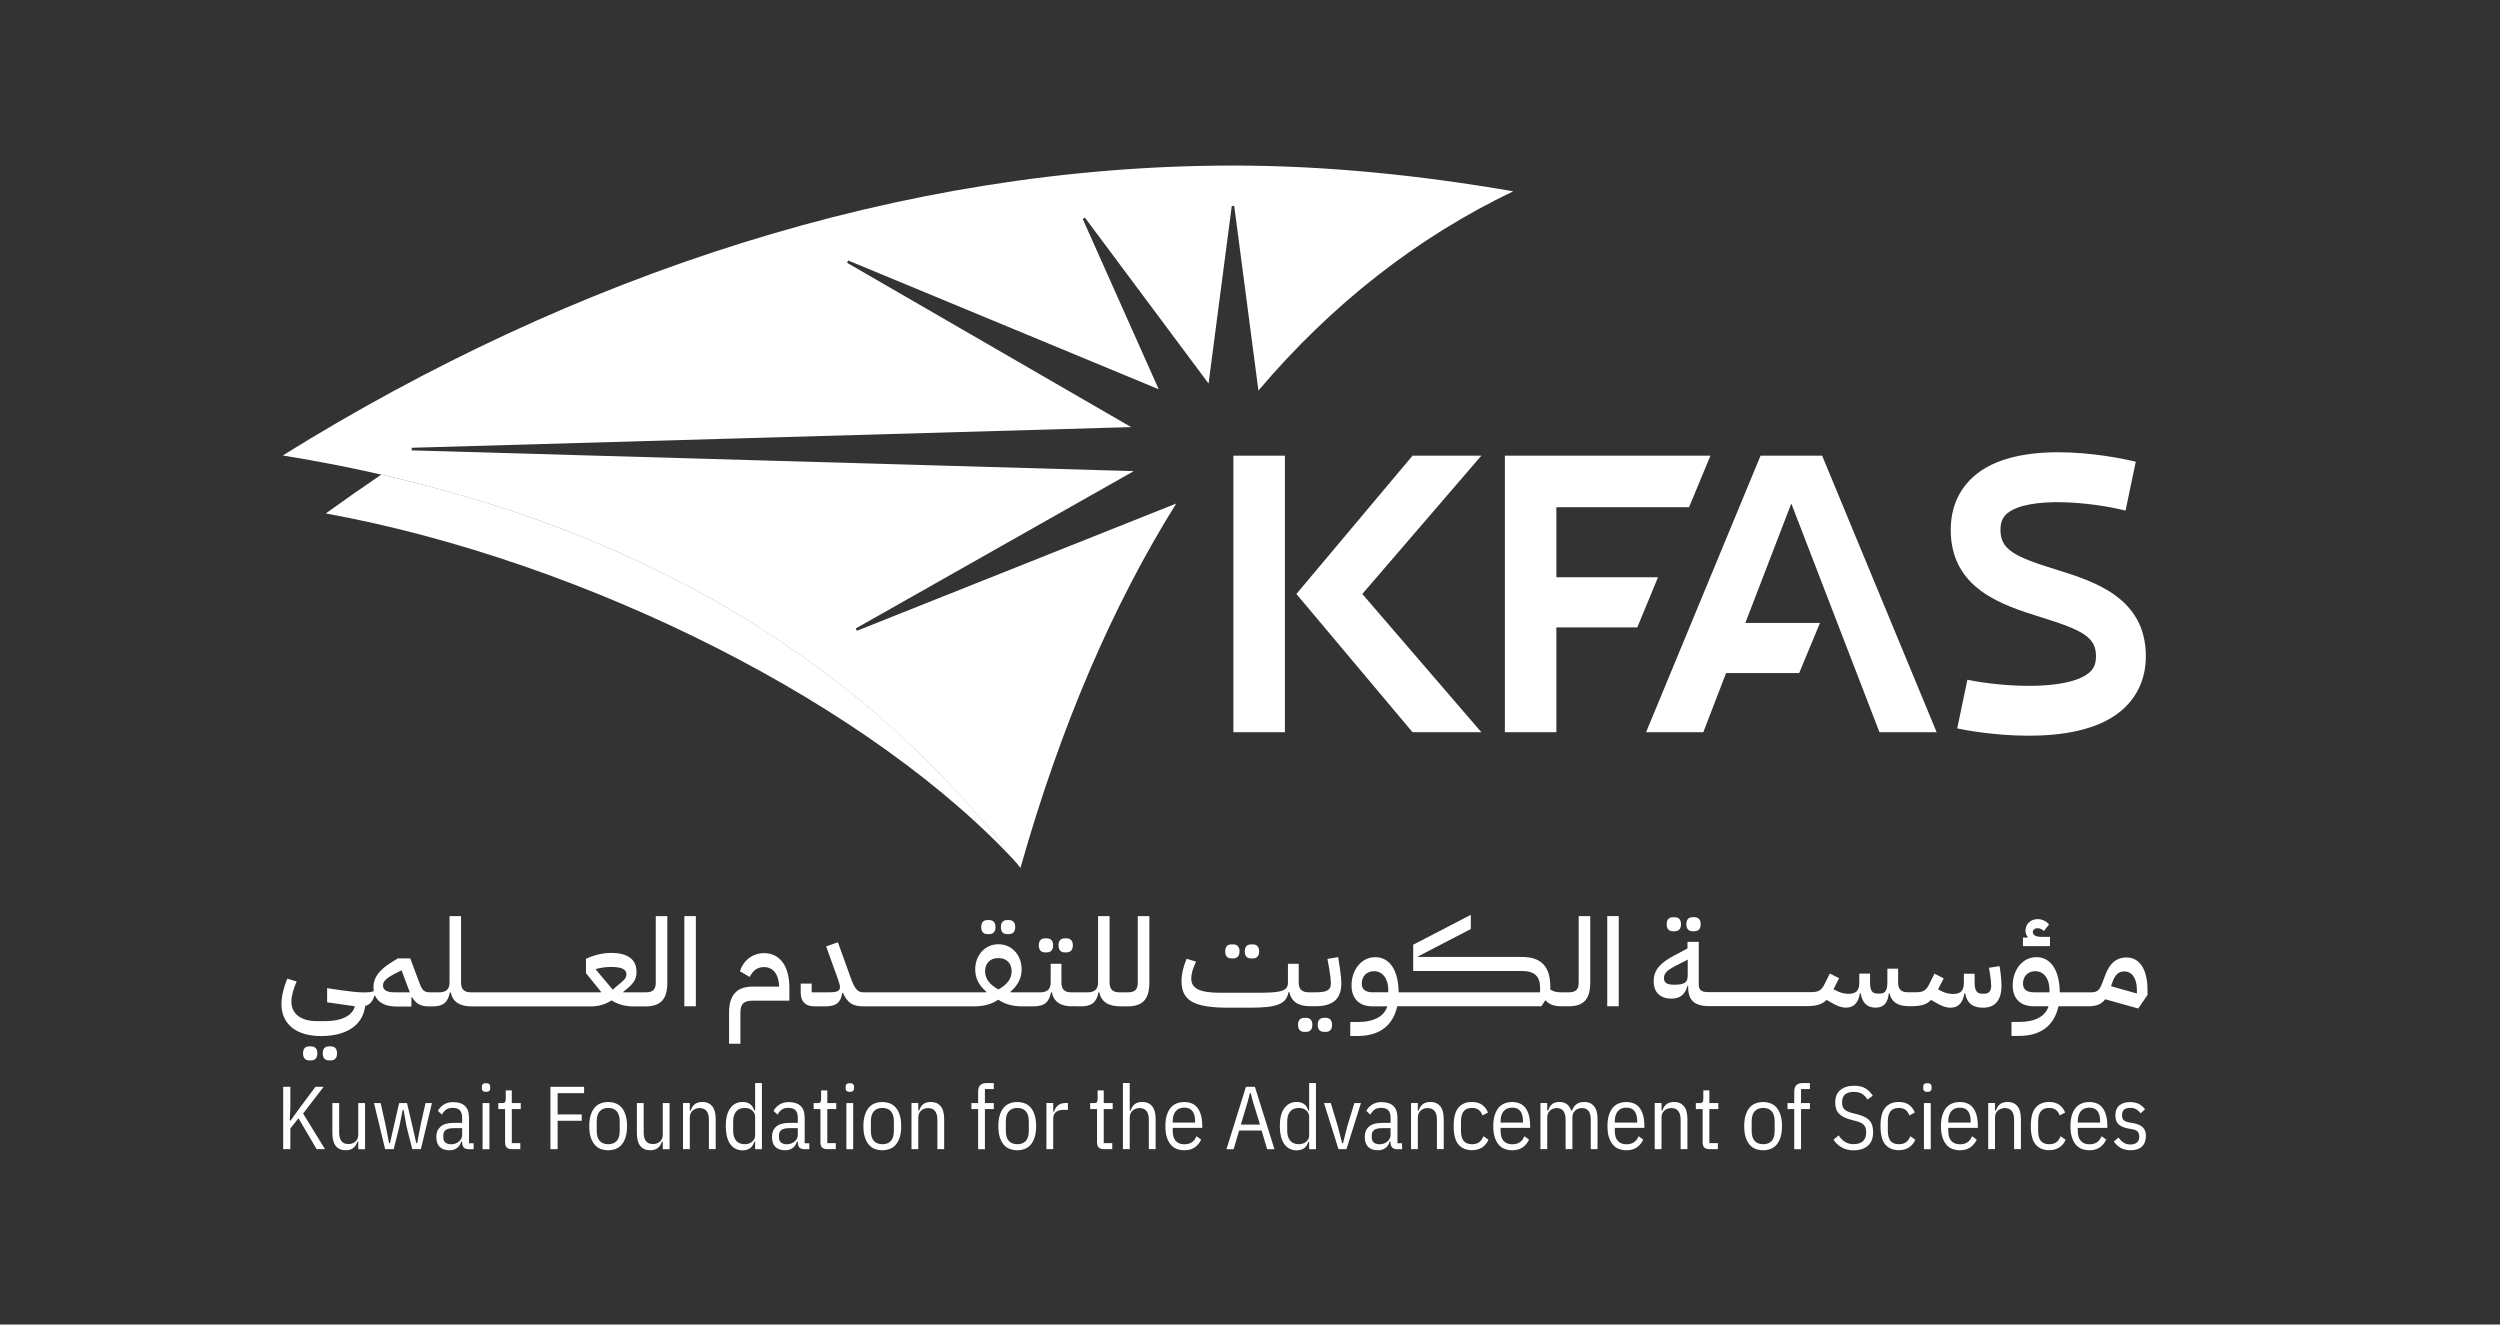<svg width="151" height="80" viewBox="0 0 151 80" fill="none" xmlns="http://www.w3.org/2000/svg">
<rect x="0" y="0" width="151" height="80" fill="#333333" stroke="none"/>
<path d="M60.706 51.199C60.657 51.136 60.602 51.073 60.553 51.01L60.548 51.005C60.26 50.645 59.967 50.288 59.674 49.937C59.669 49.928 59.66 49.923 59.656 49.914C59.642 49.896 59.629 49.883 59.611 49.865C59.318 49.513 59.016 49.17 58.714 48.828C58.596 48.693 58.474 48.562 58.357 48.431C58.15 48.201 57.943 47.971 57.735 47.746C57.6 47.597 57.46 47.453 57.32 47.309C57.122 47.101 56.924 46.894 56.721 46.686C56.577 46.538 56.437 46.393 56.292 46.249C56.085 46.042 55.878 45.839 55.67 45.631C55.531 45.496 55.395 45.361 55.256 45.226C54.994 44.978 54.733 44.73 54.467 44.486C54.309 44.337 54.147 44.193 53.989 44.049C53.718 43.806 53.448 43.562 53.173 43.323C53.01 43.183 52.848 43.044 52.681 42.904C52.478 42.733 52.28 42.561 52.077 42.394C51.897 42.246 51.717 42.097 51.536 41.953C51.347 41.799 51.153 41.646 50.964 41.497C50.774 41.349 50.585 41.2 50.391 41.051C50.206 40.907 50.017 40.767 49.828 40.627C49.629 40.478 49.431 40.33 49.232 40.181C49.052 40.05 48.872 39.919 48.687 39.793C48.272 39.5 47.857 39.207 47.438 38.923C47.285 38.819 47.136 38.716 46.983 38.616C46.744 38.459 46.5 38.301 46.257 38.143C46.099 38.044 45.941 37.94 45.783 37.841C45.536 37.683 45.283 37.53 45.035 37.377C44.882 37.282 44.733 37.192 44.58 37.102C44.318 36.944 44.057 36.786 43.791 36.633C43.66 36.556 43.525 36.48 43.394 36.403C43.106 36.236 42.817 36.074 42.524 35.911C42.506 35.902 42.488 35.893 42.47 35.884C41.379 35.285 40.265 34.717 39.13 34.176C39.039 34.131 38.949 34.09 38.859 34.045C38.525 33.887 38.192 33.734 37.858 33.581C37.764 33.535 37.664 33.495 37.57 33.45C37.222 33.297 36.875 33.143 36.524 32.99C36.465 32.963 36.407 32.94 36.348 32.913C34.729 32.228 33.066 31.592 31.362 31.011C31.335 31.002 31.312 30.993 31.285 30.984C30.87 30.844 30.456 30.704 30.036 30.573C29.991 30.56 29.951 30.547 29.906 30.533C27.688 29.825 25.393 29.203 23.031 28.666C21.904 29.428 20.786 30.213 19.677 31.011C35.356 33.874 52.812 42.601 61.675 52.42C61.675 52.42 61.675 52.416 61.67 52.416C61.67 52.411 61.666 52.411 61.666 52.407C61.359 52.005 61.053 51.604 60.737 51.212C60.715 51.208 60.711 51.204 60.706 51.199Z" fill="white"/>
<path d="M51.185 15.878C51.194 15.86 51.203 15.838 51.217 15.815C51.212 15.824 51.208 15.838 51.199 15.847C51.194 15.86 51.19 15.869 51.185 15.878Z" fill="white"/>
<path d="M51.753 38.054C51.757 38.067 51.767 38.081 51.776 38.099C51.767 38.085 51.762 38.067 51.753 38.054Z" fill="white"/>
<path d="M51.735 38.013C51.74 38.026 51.749 38.04 51.753 38.053C51.749 38.035 51.74 38.026 51.735 38.013Z" fill="white"/>
<path d="M30.02 30.574C30.439 30.71 30.854 30.845 31.269 30.985C31.296 30.994 31.319 31.003 31.346 31.012C33.054 31.593 34.713 32.229 36.331 32.914C36.39 32.941 36.449 32.964 36.507 32.991C36.859 33.139 37.206 33.293 37.553 33.451C37.648 33.496 37.747 33.536 37.842 33.581C38.18 33.735 38.514 33.888 38.843 34.046C38.933 34.091 39.023 34.131 39.113 34.176C40.249 34.718 41.363 35.285 42.454 35.885C42.472 35.894 42.49 35.903 42.508 35.912C42.801 36.075 43.089 36.237 43.378 36.404C43.508 36.48 43.644 36.557 43.775 36.633C44.041 36.787 44.302 36.945 44.563 37.102C44.717 37.193 44.87 37.287 45.019 37.377C45.271 37.531 45.519 37.684 45.767 37.842C45.925 37.941 46.083 38.045 46.241 38.144C46.484 38.302 46.727 38.455 46.966 38.617C47.12 38.716 47.269 38.825 47.422 38.924C47.841 39.208 48.26 39.501 48.671 39.794C48.851 39.925 49.036 40.051 49.216 40.182C49.419 40.33 49.613 40.479 49.811 40.628C50.001 40.768 50.185 40.912 50.375 41.052C50.569 41.2 50.758 41.349 50.947 41.498C51.141 41.651 51.331 41.8 51.52 41.953C51.7 42.102 51.88 42.246 52.061 42.395C52.264 42.562 52.467 42.733 52.665 42.905C52.827 43.044 52.994 43.18 53.156 43.324C53.431 43.563 53.702 43.806 53.972 44.05C54.135 44.194 54.292 44.338 54.45 44.487C54.716 44.73 54.978 44.978 55.239 45.226C55.379 45.362 55.519 45.497 55.654 45.632C55.861 45.835 56.073 46.042 56.276 46.25C56.42 46.394 56.565 46.543 56.704 46.687C56.903 46.895 57.106 47.102 57.304 47.309C57.444 47.453 57.579 47.602 57.719 47.747C57.926 47.972 58.134 48.202 58.341 48.432C58.458 48.563 58.58 48.698 58.697 48.829C58.999 49.171 59.297 49.514 59.594 49.865C59.617 49.888 59.635 49.915 59.657 49.938C59.955 50.289 60.243 50.645 60.532 51.006C60.586 51.074 60.645 51.141 60.699 51.214C61.014 51.606 61.321 52.007 61.627 52.408C61.632 52.413 61.632 52.417 61.636 52.422C64.053 43.883 67.204 36.553 71.045 30.413L51.755 38.099C51.741 38.072 51.718 38.027 51.687 37.959C51.687 37.959 51.687 37.964 51.691 37.964C51.691 37.964 51.691 37.959 51.687 37.959L68.48 28.456L24.868 27.203V27.045L68.322 25.797L51.164 15.874C51.159 15.883 51.159 15.888 51.155 15.892C51.159 15.888 51.159 15.879 51.164 15.874C51.168 15.865 51.173 15.852 51.177 15.843C51.182 15.829 51.191 15.816 51.2 15.797C51.209 15.779 51.218 15.757 51.231 15.734C51.222 15.748 51.218 15.766 51.209 15.779C51.218 15.761 51.227 15.743 51.231 15.734L69.986 23.511L65.396 13.223C65.405 13.219 65.41 13.214 65.419 13.21C65.45 13.192 65.473 13.178 65.491 13.169C65.504 13.16 65.518 13.156 65.531 13.147L72.997 23.164L74.399 12.439H74.435H74.512H74.548L76.009 23.588C80.458 18.345 85.602 14.332 91.4 11.555C85.755 10.582 80.116 10 74.472 10C54.433 10 34.588 16.618 17.078 27.51C21.577 28.235 25.838 29.245 29.863 30.526C29.934 30.547 29.975 30.561 30.02 30.574ZM65.499 13.182C65.481 13.195 65.459 13.204 65.445 13.213C65.454 13.209 65.472 13.2 65.499 13.182ZM51.272 15.697C51.276 15.693 51.276 15.693 51.272 15.697V15.697ZM51.7 37.941C51.7 37.936 51.695 37.932 51.695 37.932C51.7 37.936 51.7 37.936 51.7 37.941Z" fill="white"/>
<path d="M77.608 27.523H74.497V44.225H77.608V27.523Z" fill="white"/>
<path d="M89.473 44.225L82.283 35.876L89.473 27.523H85.317L78.302 35.876L85.317 44.225H89.473Z" fill="white"/>
<path d="M123.285 37.282C125.814 38.067 126.598 38.491 126.598 39.64C126.598 40.217 126.377 40.47 126.161 40.65C124.862 41.705 121.089 41.52 118.83 41.056L118.217 43.995C118.578 44.077 120.431 44.437 122.536 44.437C124.484 44.437 126.656 44.126 128.058 42.981C129.073 42.16 129.609 41.006 129.609 39.636C129.609 36.088 126.467 35.11 124.177 34.398C121.621 33.613 120.828 33.176 120.828 32.004C120.828 31.409 121.053 31.156 121.265 30.985C122.545 29.979 126.242 30.304 128.383 30.84L129.001 27.887C128.325 27.721 122.306 26.332 119.408 28.613C118.371 29.429 117.825 30.597 117.825 31.999C117.821 35.583 120.976 36.561 123.285 37.282Z" fill="white"/>
<path d="M102.02 30.633L103.309 27.523H90.894V44.225H94.004V37.896H98.891L100.144 34.866H94.004V30.633H102.02Z" fill="white"/>
<path d="M104.255 40.655H108.669L109.927 37.625H105.418L108.195 30.412L113.52 44.225H116.973L110.057 27.523H106.338L99.423 44.225H102.88L104.255 40.655Z" fill="white"/>
<path d="M19.547 65.644H19.051L18.114 66.901L17.555 67.677H17.5L17.537 66.901V65.644H17.104V69.408H17.537V68.159L18.028 67.542L19.123 69.408H19.628L18.308 67.257L19.547 65.644Z" fill="white"/>
<path d="M21.639 68.524C21.639 68.709 21.58 68.849 21.468 68.952C21.35 69.052 21.211 69.101 21.048 69.101C20.859 69.101 20.715 69.043 20.625 68.925C20.534 68.808 20.485 68.637 20.485 68.411V66.626H20.075V68.438C20.075 68.79 20.147 69.052 20.286 69.223C20.431 69.394 20.625 69.475 20.872 69.475C21.066 69.475 21.22 69.43 21.332 69.344C21.445 69.259 21.531 69.128 21.585 68.957H21.639V69.412H22.049V66.626H21.639V68.524Z" fill="white"/>
<path d="M25.43 67.835L25.196 69.047H25.142L24.867 67.835L24.583 66.626H24.109L23.83 67.835L23.555 69.047H23.501L23.262 67.835L22.991 66.626H22.59L23.262 69.408H23.78L24.118 68.06L24.321 67.041H24.375L24.56 68.06L24.903 69.408H25.421L26.089 66.626H25.701L25.43 67.835Z" fill="white"/>
<path d="M28.324 67.474C28.324 67.177 28.243 66.951 28.081 66.798C27.919 66.644 27.675 66.568 27.36 66.568C27.143 66.568 26.958 66.618 26.796 66.721C26.638 66.825 26.521 66.951 26.449 67.1L26.692 67.325C26.765 67.19 26.85 67.091 26.949 67.019C27.049 66.947 27.179 66.915 27.342 66.915C27.54 66.915 27.684 66.965 27.774 67.059C27.864 67.159 27.914 67.307 27.914 67.515V67.821H27.414C27.049 67.821 26.782 67.898 26.611 68.047C26.44 68.2 26.354 68.403 26.354 68.664C26.354 68.93 26.422 69.133 26.553 69.268C26.688 69.404 26.886 69.476 27.157 69.476C27.328 69.476 27.477 69.431 27.603 69.341C27.729 69.25 27.81 69.12 27.86 68.953H27.914V69.007C27.914 69.277 28.049 69.413 28.315 69.413H28.608V69.052H28.329V67.474H28.324ZM27.914 68.556C27.914 68.628 27.896 68.696 27.864 68.763C27.833 68.831 27.788 68.889 27.729 68.939C27.671 68.989 27.603 69.034 27.522 69.065C27.441 69.097 27.355 69.115 27.26 69.115C27.112 69.115 26.994 69.083 26.909 69.016C26.823 68.948 26.778 68.849 26.778 68.709V68.56C26.778 68.425 26.828 68.321 26.927 68.249C27.026 68.177 27.184 68.141 27.4 68.141H27.914V68.556Z" fill="white"/>
<path d="M29.357 65.422C29.186 65.422 29.105 65.495 29.105 65.643V65.729C29.105 65.878 29.19 65.95 29.357 65.95C29.524 65.95 29.609 65.878 29.609 65.729V65.643C29.609 65.495 29.524 65.422 29.357 65.422Z" fill="white"/>
<path d="M29.56 66.626H29.149V69.413H29.56V66.626Z" fill="white"/>
<path d="M30.922 65.86H30.547V66.378C30.547 66.46 30.534 66.523 30.507 66.563C30.48 66.604 30.426 66.626 30.34 66.626H30.097V66.987H30.507V68.989C30.507 69.137 30.538 69.241 30.606 69.309C30.674 69.376 30.782 69.408 30.926 69.408H31.427V69.047H30.913V66.987H31.454V66.626H30.913V65.86H30.922Z" fill="white"/>
<path d="M33.247 69.408H33.68V67.695H35.136V67.312H33.68V66.027H35.28V65.644H33.247V69.408Z" fill="white"/>
<path d="M37.548 66.901C37.449 66.784 37.327 66.698 37.188 66.644C37.048 66.59 36.895 66.563 36.732 66.563C36.57 66.563 36.421 66.59 36.277 66.644C36.137 66.698 36.015 66.784 35.916 66.901C35.817 67.018 35.736 67.172 35.677 67.356C35.619 67.541 35.592 67.762 35.592 68.019C35.592 68.276 35.619 68.502 35.677 68.682C35.736 68.867 35.812 69.016 35.916 69.137C36.015 69.254 36.137 69.345 36.277 69.394C36.417 69.448 36.57 69.475 36.732 69.475C36.895 69.475 37.043 69.448 37.188 69.394C37.327 69.34 37.449 69.254 37.548 69.137C37.647 69.02 37.728 68.867 37.787 68.682C37.846 68.497 37.873 68.276 37.873 68.019C37.873 67.762 37.846 67.537 37.787 67.356C37.728 67.172 37.652 67.018 37.548 66.901ZM37.431 68.298C37.431 68.573 37.372 68.776 37.251 68.912C37.129 69.047 36.958 69.11 36.737 69.11C36.516 69.11 36.34 69.042 36.223 68.912C36.101 68.776 36.042 68.573 36.042 68.298V67.735C36.042 67.46 36.101 67.257 36.223 67.122C36.344 66.987 36.516 66.919 36.737 66.919C36.958 66.919 37.133 66.987 37.251 67.122C37.372 67.257 37.431 67.46 37.431 67.735V68.298Z" fill="white"/>
<path d="M40.032 68.524C40.032 68.709 39.974 68.849 39.861 68.952C39.744 69.052 39.604 69.101 39.442 69.101C39.252 69.101 39.108 69.043 39.018 68.925C38.928 68.808 38.878 68.637 38.878 68.411V66.626H38.468V68.438C38.468 68.79 38.54 69.052 38.68 69.223C38.824 69.394 39.018 69.475 39.266 69.475C39.46 69.475 39.613 69.43 39.726 69.344C39.838 69.259 39.924 69.128 39.978 68.957H40.032V69.412H40.442V66.626H40.032V68.524Z" fill="white"/>
<path d="M42.431 66.559C42.237 66.559 42.083 66.604 41.971 66.689C41.858 66.775 41.772 66.906 41.718 67.077H41.664V66.622H41.254V69.408H41.664V67.51C41.664 67.325 41.723 67.185 41.836 67.082C41.953 66.982 42.093 66.928 42.255 66.928C42.444 66.928 42.588 66.987 42.678 67.109C42.769 67.226 42.818 67.397 42.818 67.623V69.408H43.229V67.596C43.229 67.244 43.156 66.982 43.017 66.811C42.872 66.644 42.678 66.559 42.431 66.559Z" fill="white"/>
<path d="M45.609 67.073H45.555C45.501 66.892 45.415 66.762 45.293 66.68C45.171 66.599 45.027 66.559 44.851 66.559C44.684 66.559 44.54 66.595 44.414 66.662C44.288 66.73 44.184 66.829 44.094 66.956C44.008 67.082 43.941 67.235 43.9 67.415C43.855 67.596 43.837 67.799 43.837 68.019C43.837 68.245 43.859 68.443 43.9 68.624C43.945 68.804 44.008 68.957 44.094 69.084C44.179 69.21 44.288 69.309 44.414 69.376C44.54 69.444 44.684 69.48 44.851 69.48C45.023 69.48 45.171 69.44 45.293 69.359C45.415 69.277 45.501 69.147 45.555 68.966H45.609V69.413H46.019V65.418H45.609V67.073ZM45.609 68.583C45.609 68.664 45.591 68.736 45.559 68.799C45.523 68.862 45.478 68.921 45.424 68.966C45.37 69.011 45.302 69.047 45.225 69.074C45.149 69.101 45.068 69.11 44.982 69.11C44.757 69.11 44.581 69.038 44.464 68.898C44.346 68.754 44.283 68.556 44.283 68.299V67.735C44.283 67.478 44.342 67.28 44.464 67.136C44.581 66.991 44.757 66.919 44.982 66.919C45.068 66.919 45.149 66.933 45.225 66.955C45.302 66.982 45.37 67.018 45.424 67.064C45.478 67.109 45.523 67.167 45.559 67.23C45.595 67.293 45.609 67.366 45.609 67.447V68.583Z" fill="white"/>
<path d="M48.598 67.474C48.598 67.176 48.517 66.951 48.355 66.797C48.192 66.644 47.949 66.567 47.633 66.567C47.417 66.567 47.232 66.617 47.07 66.721C46.912 66.824 46.795 66.951 46.723 67.099L46.966 67.325C47.038 67.189 47.124 67.09 47.223 67.018C47.322 66.946 47.453 66.915 47.615 66.915C47.814 66.915 47.958 66.964 48.048 67.059C48.138 67.158 48.188 67.307 48.188 67.514V67.821H47.687C47.322 67.821 47.056 67.897 46.885 68.046C46.714 68.199 46.628 68.402 46.628 68.664C46.628 68.93 46.696 69.133 46.826 69.268C46.962 69.403 47.16 69.475 47.43 69.475C47.602 69.475 47.751 69.43 47.877 69.34C48.003 69.25 48.084 69.119 48.134 68.952H48.188V69.006C48.188 69.277 48.323 69.412 48.589 69.412H48.882V69.052H48.603V67.474H48.598ZM48.188 68.555C48.188 68.627 48.17 68.695 48.138 68.763C48.107 68.83 48.062 68.889 48.003 68.939C47.944 68.988 47.877 69.033 47.796 69.065C47.714 69.096 47.629 69.114 47.534 69.114C47.385 69.114 47.268 69.083 47.182 69.015C47.097 68.948 47.052 68.848 47.052 68.709V68.56C47.052 68.425 47.101 68.321 47.2 68.249C47.3 68.177 47.458 68.141 47.674 68.141H48.188V68.555Z" fill="white"/>
<path d="M49.969 65.86H49.594V66.378C49.594 66.46 49.581 66.523 49.554 66.563C49.527 66.604 49.473 66.626 49.387 66.626H49.144V66.987H49.554V68.989C49.554 69.137 49.585 69.241 49.653 69.309C49.721 69.376 49.829 69.408 49.973 69.408H50.483V69.047H49.969V66.987H50.51V66.626H49.969V65.86Z" fill="white"/>
<path d="M51.532 66.626H51.122V69.412H51.532V66.626Z" fill="white"/>
<path d="M51.33 65.422C51.158 65.422 51.077 65.495 51.077 65.643V65.729C51.077 65.878 51.163 65.95 51.33 65.95C51.496 65.95 51.582 65.878 51.582 65.729V65.643C51.582 65.495 51.496 65.422 51.33 65.422Z" fill="white"/>
<path d="M54.107 66.901C54.008 66.784 53.886 66.698 53.746 66.644C53.607 66.59 53.453 66.563 53.291 66.563C53.129 66.563 52.98 66.59 52.836 66.644C52.696 66.698 52.574 66.784 52.475 66.901C52.376 67.018 52.295 67.172 52.236 67.356C52.177 67.541 52.15 67.762 52.15 68.019C52.15 68.276 52.177 68.502 52.236 68.682C52.295 68.867 52.371 69.016 52.475 69.137C52.574 69.254 52.696 69.345 52.836 69.394C52.975 69.448 53.129 69.475 53.291 69.475C53.453 69.475 53.602 69.448 53.746 69.394C53.886 69.34 54.008 69.254 54.107 69.137C54.206 69.02 54.287 68.867 54.346 68.682C54.405 68.497 54.432 68.276 54.432 68.019C54.432 67.762 54.405 67.537 54.346 67.356C54.287 67.172 54.211 67.018 54.107 66.901ZM53.99 68.298C53.99 68.573 53.931 68.776 53.809 68.912C53.688 69.047 53.516 69.11 53.295 69.11C53.075 69.11 52.899 69.042 52.782 68.912C52.66 68.776 52.601 68.573 52.601 68.298V67.735C52.601 67.46 52.66 67.257 52.782 67.122C52.903 66.987 53.075 66.919 53.295 66.919C53.516 66.919 53.692 66.987 53.809 67.122C53.931 67.257 53.99 67.46 53.99 67.735V68.298Z" fill="white"/>
<path d="M56.23 66.559C56.036 66.559 55.883 66.604 55.77 66.689C55.658 66.775 55.572 66.906 55.518 67.077H55.464V66.622H55.054V69.408H55.464V67.51C55.464 67.325 55.523 67.185 55.635 67.082C55.752 66.982 55.892 66.928 56.055 66.928C56.244 66.928 56.388 66.987 56.478 67.109C56.569 67.226 56.618 67.397 56.618 67.623V69.408H57.028V67.596C57.028 67.244 56.956 66.982 56.816 66.811C56.672 66.644 56.478 66.559 56.23 66.559Z" fill="white"/>
<path d="M59.205 65.544C59.119 65.63 59.079 65.761 59.079 65.946V66.626H58.673V66.987H59.079V69.413H59.489V66.987H60.025V66.626H59.489V65.779H60.025V65.418H59.611C59.426 65.414 59.291 65.459 59.205 65.544Z" fill="white"/>
<path d="M62.257 66.901C62.158 66.784 62.036 66.698 61.897 66.644C61.757 66.59 61.604 66.563 61.441 66.563C61.279 66.563 61.13 66.59 60.986 66.644C60.846 66.698 60.725 66.784 60.625 66.901C60.526 67.018 60.445 67.172 60.386 67.356C60.328 67.541 60.301 67.762 60.301 68.019C60.301 68.276 60.328 68.502 60.386 68.682C60.445 68.867 60.522 69.016 60.625 69.137C60.725 69.254 60.846 69.345 60.986 69.394C61.126 69.448 61.279 69.475 61.441 69.475C61.604 69.475 61.752 69.448 61.897 69.394C62.036 69.34 62.158 69.254 62.257 69.137C62.357 69.02 62.438 68.867 62.496 68.682C62.555 68.497 62.582 68.276 62.582 68.019C62.582 67.762 62.555 67.537 62.496 67.356C62.438 67.172 62.361 67.018 62.257 66.901ZM62.14 68.298C62.14 68.573 62.082 68.776 61.96 68.912C61.838 69.047 61.667 69.11 61.446 69.11C61.225 69.11 61.049 69.042 60.932 68.912C60.81 68.776 60.752 68.573 60.752 68.298V67.735C60.752 67.46 60.81 67.257 60.932 67.122C61.054 66.987 61.225 66.919 61.446 66.919C61.667 66.919 61.843 66.987 61.96 67.122C62.082 67.257 62.14 67.46 62.14 67.735V68.298Z" fill="white"/>
<path d="M63.907 66.761C63.795 66.852 63.714 66.982 63.669 67.14H63.614V66.622H63.204V69.408H63.614V67.555C63.614 67.383 63.669 67.253 63.777 67.167C63.885 67.081 64.038 67.036 64.232 67.036H64.502V66.622H64.349C64.169 66.626 64.02 66.671 63.907 66.761Z" fill="white"/>
<path d="M66.671 65.86H66.297V66.378C66.297 66.46 66.283 66.523 66.256 66.563C66.229 66.604 66.175 66.626 66.089 66.626H65.846V66.987H66.261V68.989C66.261 69.137 66.292 69.241 66.36 69.309C66.427 69.376 66.536 69.408 66.68 69.408H67.18V69.047H66.666V66.987H67.207V66.626H66.666V65.86H66.671Z" fill="white"/>
<path d="M69.002 66.559C68.808 66.559 68.654 66.604 68.542 66.689C68.429 66.775 68.343 66.906 68.289 67.077H68.235V65.414H67.825V69.408H68.235V67.51C68.235 67.325 68.294 67.185 68.406 67.081C68.524 66.982 68.663 66.928 68.826 66.928C69.015 66.928 69.159 66.987 69.25 67.109C69.34 67.226 69.389 67.397 69.389 67.622V69.408H69.8V67.595C69.8 67.244 69.728 66.982 69.588 66.811C69.443 66.644 69.25 66.559 69.002 66.559Z" fill="white"/>
<path d="M72.319 66.901C72.225 66.784 72.112 66.698 71.977 66.644C71.841 66.59 71.693 66.563 71.53 66.563C71.368 66.563 71.219 66.59 71.075 66.644C70.935 66.698 70.813 66.784 70.714 66.901C70.615 67.018 70.534 67.172 70.475 67.356C70.417 67.541 70.39 67.762 70.39 68.019C70.39 68.276 70.417 68.502 70.475 68.682C70.534 68.867 70.611 69.016 70.714 69.137C70.813 69.254 70.935 69.345 71.075 69.394C71.215 69.448 71.368 69.475 71.53 69.475C71.787 69.475 72.004 69.417 72.17 69.295C72.337 69.178 72.463 69.02 72.549 68.831L72.27 68.628C72.202 68.79 72.107 68.912 71.99 68.993C71.873 69.074 71.72 69.115 71.53 69.115C71.309 69.115 71.138 69.047 71.016 68.912C70.89 68.777 70.832 68.574 70.832 68.299V68.123H72.617V68.019C72.617 67.762 72.59 67.537 72.54 67.356C72.486 67.172 72.414 67.018 72.319 66.901ZM72.18 67.807H70.832V67.735C70.832 67.46 70.895 67.253 71.016 67.113C71.138 66.973 71.309 66.901 71.535 66.901C71.968 66.901 72.184 67.176 72.184 67.731V67.807H72.18Z" fill="white"/>
<path d="M75.255 65.644L74.078 69.412H74.511L74.844 68.285H76.202L76.535 69.412H76.977L75.796 65.644H75.255ZM74.948 67.924L75.376 66.495L75.494 66.026H75.548L75.665 66.495L76.102 67.924H74.948Z" fill="white"/>
<path d="M79.073 67.073H79.019C78.965 66.892 78.879 66.762 78.757 66.68C78.635 66.599 78.491 66.559 78.315 66.559C78.149 66.559 78.004 66.595 77.878 66.662C77.752 66.73 77.648 66.829 77.558 66.956C77.472 67.082 77.405 67.235 77.364 67.415C77.319 67.596 77.301 67.799 77.301 68.019C77.301 68.245 77.324 68.443 77.364 68.624C77.409 68.804 77.472 68.957 77.558 69.084C77.644 69.21 77.752 69.309 77.878 69.376C78.004 69.444 78.149 69.48 78.315 69.48C78.487 69.48 78.635 69.44 78.757 69.359C78.879 69.277 78.965 69.147 79.019 68.966H79.073V69.413H79.483V65.418H79.073V67.073ZM79.073 68.583C79.073 68.664 79.055 68.736 79.023 68.799C78.987 68.862 78.942 68.921 78.888 68.966C78.834 69.011 78.766 69.047 78.69 69.074C78.613 69.101 78.532 69.11 78.446 69.11C78.221 69.11 78.045 69.038 77.928 68.898C77.811 68.754 77.747 68.556 77.747 68.299V67.735C77.747 67.478 77.806 67.28 77.928 67.136C78.045 66.991 78.221 66.919 78.446 66.919C78.532 66.919 78.613 66.933 78.69 66.955C78.766 66.982 78.834 67.018 78.888 67.064C78.942 67.109 78.987 67.167 79.023 67.23C79.059 67.293 79.073 67.366 79.073 67.447V68.583Z" fill="white"/>
<path d="M81.376 68.028L81.119 69.047H81.065L80.804 68.028L80.38 66.626H79.97L80.844 69.407H81.327L82.201 66.626H81.805L81.376 68.028Z" fill="white"/>
<path d="M84.402 67.474C84.402 67.176 84.321 66.951 84.158 66.797C83.996 66.644 83.753 66.567 83.437 66.567C83.221 66.567 83.036 66.617 82.874 66.721C82.716 66.824 82.598 66.951 82.526 67.099L82.77 67.325C82.842 67.189 82.928 67.09 83.027 67.018C83.126 66.946 83.257 66.915 83.419 66.915C83.617 66.915 83.762 66.964 83.852 67.059C83.942 67.158 83.992 67.307 83.992 67.514V67.821H83.491C83.126 67.821 82.86 67.897 82.689 68.046C82.517 68.199 82.432 68.402 82.432 68.664C82.432 68.93 82.499 69.133 82.63 69.268C82.765 69.403 82.964 69.475 83.234 69.475C83.405 69.475 83.554 69.43 83.68 69.34C83.807 69.25 83.888 69.119 83.937 68.952H83.992V69.006C83.992 69.277 84.127 69.412 84.393 69.412H84.686V69.052H84.406V67.474H84.402ZM83.992 68.555C83.992 68.627 83.974 68.695 83.942 68.763C83.91 68.83 83.865 68.889 83.807 68.939C83.748 68.988 83.68 69.033 83.599 69.065C83.518 69.096 83.433 69.114 83.338 69.114C83.189 69.114 83.072 69.083 82.986 69.015C82.9 68.948 82.855 68.848 82.855 68.709V68.56C82.855 68.425 82.905 68.321 83.004 68.249C83.103 68.177 83.261 68.141 83.478 68.141H83.992V68.555Z" fill="white"/>
<path d="M86.403 66.559C86.209 66.559 86.056 66.604 85.943 66.689C85.83 66.775 85.745 66.906 85.691 67.077H85.637V66.622H85.226V69.408H85.637V67.51C85.637 67.325 85.695 67.185 85.808 67.082C85.921 66.978 86.065 66.928 86.227 66.928C86.416 66.928 86.561 66.987 86.651 67.109C86.741 67.226 86.791 67.397 86.791 67.623V69.408H87.201V67.596C87.201 67.244 87.129 66.982 86.989 66.811C86.845 66.644 86.651 66.559 86.403 66.559Z" fill="white"/>
<path d="M89.338 68.993C89.23 69.074 89.086 69.11 88.905 69.11C88.68 69.11 88.513 69.043 88.405 68.912C88.297 68.777 88.243 68.574 88.243 68.299V67.735C88.243 67.46 88.297 67.257 88.405 67.122C88.513 66.987 88.68 66.919 88.905 66.919C89.077 66.919 89.216 66.96 89.316 67.037C89.415 67.113 89.491 67.226 89.537 67.37L89.875 67.199C89.802 67.014 89.69 66.861 89.532 66.739C89.374 66.622 89.167 66.559 88.905 66.559C88.558 66.559 88.288 66.671 88.094 66.897C87.9 67.122 87.801 67.496 87.801 68.015C87.801 68.533 87.9 68.907 88.094 69.133C88.292 69.358 88.563 69.471 88.905 69.471C89.153 69.471 89.361 69.412 89.528 69.3C89.694 69.187 89.82 69.034 89.902 68.84L89.6 68.628C89.532 68.795 89.446 68.916 89.338 68.993Z" fill="white"/>
<path d="M92.124 66.901C92.029 66.784 91.916 66.698 91.781 66.644C91.646 66.59 91.497 66.563 91.335 66.563C91.173 66.563 91.024 66.59 90.88 66.644C90.74 66.698 90.618 66.784 90.519 66.901C90.42 67.018 90.339 67.172 90.28 67.356C90.221 67.541 90.194 67.762 90.194 68.019C90.194 68.276 90.221 68.502 90.28 68.682C90.339 68.867 90.415 69.016 90.519 69.137C90.618 69.254 90.74 69.345 90.88 69.394C91.019 69.448 91.173 69.475 91.335 69.475C91.592 69.475 91.808 69.417 91.975 69.295C92.142 69.178 92.268 69.02 92.354 68.831L92.074 68.628C92.007 68.79 91.912 68.912 91.795 68.993C91.678 69.074 91.524 69.115 91.335 69.115C91.114 69.115 90.943 69.047 90.821 68.912C90.695 68.777 90.636 68.574 90.636 68.299V68.123H92.421V68.019C92.421 67.762 92.394 67.537 92.345 67.356C92.291 67.172 92.219 67.018 92.124 66.901ZM91.984 67.807H90.636V67.735C90.636 67.46 90.699 67.253 90.821 67.113C90.943 66.973 91.114 66.901 91.34 66.901C91.772 66.901 91.989 67.176 91.989 67.731V67.807H91.984Z" fill="white"/>
<path d="M95.712 66.559C95.509 66.559 95.347 66.604 95.225 66.689C95.103 66.775 95.013 66.906 94.954 67.077H94.9C94.837 66.901 94.747 66.77 94.63 66.685C94.508 66.599 94.364 66.559 94.188 66.559C93.999 66.559 93.85 66.604 93.746 66.689C93.643 66.775 93.561 66.906 93.507 67.077H93.453V66.622H93.043V69.408H93.453V67.51C93.453 67.325 93.507 67.185 93.62 67.082C93.728 66.982 93.868 66.928 94.026 66.928C94.211 66.928 94.346 66.987 94.431 67.109C94.522 67.226 94.562 67.397 94.562 67.623V69.408H94.972V67.51C94.972 67.325 95.027 67.185 95.139 67.082C95.248 66.982 95.383 66.928 95.545 66.928C95.73 66.928 95.865 66.987 95.951 67.109C96.041 67.226 96.082 67.397 96.082 67.623V69.408H96.492V67.596C96.492 67.244 96.42 66.982 96.275 66.811C96.14 66.644 95.951 66.559 95.712 66.559Z" fill="white"/>
<path d="M99.021 66.901C98.927 66.784 98.814 66.698 98.679 66.644C98.543 66.59 98.395 66.563 98.232 66.563C98.07 66.563 97.921 66.59 97.777 66.644C97.637 66.698 97.516 66.784 97.416 66.901C97.317 67.018 97.236 67.172 97.177 67.356C97.119 67.541 97.092 67.762 97.092 68.019C97.092 68.276 97.119 68.502 97.177 68.682C97.236 68.867 97.313 69.016 97.416 69.137C97.516 69.254 97.637 69.345 97.777 69.394C97.917 69.448 98.07 69.475 98.232 69.475C98.489 69.475 98.706 69.417 98.873 69.295C99.039 69.178 99.166 69.02 99.251 68.831L98.972 68.628C98.904 68.79 98.809 68.912 98.692 68.993C98.575 69.074 98.422 69.115 98.232 69.115C98.011 69.115 97.84 69.047 97.719 68.912C97.592 68.777 97.534 68.574 97.534 68.299V68.123H99.319V68.019C99.319 67.762 99.292 67.537 99.242 67.356C99.188 67.172 99.116 67.018 99.021 66.901ZM98.882 67.807H97.534V67.735C97.534 67.46 97.597 67.253 97.719 67.113C97.84 66.973 98.011 66.901 98.237 66.901C98.67 66.901 98.886 67.176 98.886 67.731V67.807H98.882Z" fill="white"/>
<path d="M101.122 66.559C100.928 66.559 100.775 66.604 100.662 66.689C100.549 66.775 100.464 66.906 100.41 67.077H100.356V66.622H99.945V69.408H100.356V67.51C100.356 67.325 100.414 67.185 100.527 67.082C100.64 66.978 100.784 66.928 100.946 66.928C101.136 66.928 101.28 66.987 101.37 67.109C101.46 67.226 101.51 67.397 101.51 67.623V69.408H101.92V67.596C101.92 67.244 101.848 66.982 101.708 66.811C101.564 66.644 101.37 66.559 101.122 66.559Z" fill="white"/>
<path d="M103.254 65.86H102.88V66.378C102.88 66.46 102.867 66.523 102.84 66.563C102.813 66.604 102.759 66.626 102.673 66.626H102.429V66.987H102.84V68.989C102.84 69.137 102.871 69.241 102.939 69.309C103.007 69.376 103.115 69.408 103.259 69.408H103.759V69.047H103.245V66.987H103.786V66.626H103.245V65.86H103.254Z" fill="white"/>
<path d="M107.307 66.901C107.208 66.784 107.086 66.698 106.947 66.644C106.807 66.59 106.653 66.563 106.491 66.563C106.329 66.563 106.18 66.59 106.036 66.644C105.896 66.698 105.774 66.784 105.675 66.901C105.576 67.018 105.495 67.172 105.436 67.356C105.378 67.541 105.351 67.762 105.351 68.019C105.351 68.276 105.378 68.502 105.436 68.682C105.495 68.867 105.571 69.016 105.675 69.137C105.774 69.254 105.896 69.345 106.036 69.394C106.176 69.448 106.329 69.475 106.491 69.475C106.653 69.475 106.802 69.448 106.947 69.394C107.086 69.34 107.208 69.254 107.307 69.137C107.406 69.02 107.488 68.867 107.546 68.682C107.605 68.497 107.632 68.276 107.632 68.019C107.632 67.762 107.605 67.537 107.546 67.356C107.488 67.172 107.406 67.018 107.307 66.901ZM107.19 68.298C107.19 68.573 107.131 68.776 107.01 68.912C106.888 69.047 106.717 69.11 106.496 69.11C106.275 69.11 106.099 69.042 105.982 68.912C105.86 68.776 105.801 68.573 105.801 68.298V67.735C105.801 67.46 105.86 67.257 105.982 67.122C106.103 66.987 106.275 66.919 106.496 66.919C106.717 66.919 106.892 66.987 107.01 67.122C107.131 67.257 107.19 67.46 107.19 67.735V68.298Z" fill="white"/>
<path d="M108.498 65.544C108.412 65.63 108.372 65.761 108.372 65.946V66.626H107.966V66.987H108.372V69.413H108.782V66.987H109.318V66.626H108.782V65.779H109.318V65.418H108.904C108.714 65.414 108.583 65.459 108.498 65.544Z" fill="white"/>
<path d="M112.911 67.672C112.834 67.586 112.735 67.514 112.613 67.456C112.491 67.397 112.343 67.343 112.167 67.302L111.887 67.23C111.666 67.176 111.509 67.104 111.409 67.009C111.31 66.915 111.261 66.779 111.261 66.594C111.261 66.369 111.319 66.202 111.441 66.103C111.563 66.004 111.739 65.95 111.968 65.95C112.171 65.95 112.338 65.99 112.464 66.067C112.591 66.144 112.699 66.256 112.798 66.41L113.118 66.184C112.983 65.977 112.83 65.823 112.649 65.724C112.469 65.625 112.252 65.58 111.986 65.58C111.639 65.58 111.364 65.666 111.157 65.837C110.95 66.008 110.846 66.261 110.846 66.594C110.846 66.888 110.923 67.113 111.08 67.271C111.238 67.433 111.482 67.55 111.811 67.636L112.09 67.708C112.32 67.767 112.482 67.843 112.577 67.947C112.672 68.046 112.717 68.195 112.717 68.389C112.717 68.867 112.46 69.106 111.95 69.106C111.757 69.106 111.585 69.061 111.441 68.97C111.297 68.88 111.166 68.749 111.053 68.578L110.742 68.835C110.877 69.038 111.044 69.196 111.243 69.308C111.445 69.421 111.68 69.48 111.95 69.48C112.32 69.48 112.613 69.385 112.821 69.2C113.032 69.015 113.136 68.745 113.136 68.389C113.136 68.236 113.118 68.1 113.087 67.983C113.046 67.861 112.992 67.758 112.911 67.672Z" fill="white"/>
<path d="M115.12 68.993C115.012 69.074 114.868 69.11 114.688 69.11C114.462 69.11 114.295 69.043 114.187 68.912C114.079 68.777 114.025 68.574 114.025 68.299V67.735C114.025 67.46 114.079 67.257 114.187 67.122C114.295 66.987 114.462 66.919 114.688 66.919C114.859 66.919 114.999 66.96 115.098 67.037C115.197 67.113 115.274 67.226 115.319 67.37L115.657 67.199C115.585 67.014 115.472 66.861 115.314 66.739C115.156 66.622 114.949 66.559 114.688 66.559C114.34 66.559 114.07 66.671 113.876 66.897C113.678 67.122 113.583 67.496 113.583 68.015C113.583 68.533 113.682 68.907 113.876 69.133C114.07 69.358 114.345 69.471 114.688 69.471C114.936 69.471 115.143 69.412 115.31 69.3C115.477 69.187 115.603 69.034 115.684 68.84L115.382 68.628C115.319 68.795 115.229 68.916 115.12 68.993Z" fill="white"/>
<path d="M116.616 66.626H116.206V69.412H116.616V66.626Z" fill="white"/>
<path d="M116.414 65.423C116.242 65.423 116.161 65.495 116.161 65.644V65.729C116.161 65.878 116.247 65.95 116.414 65.95C116.58 65.95 116.666 65.878 116.666 65.729V65.644C116.666 65.495 116.58 65.423 116.414 65.423Z" fill="white"/>
<path d="M119.164 66.901C119.069 66.784 118.957 66.698 118.821 66.644C118.686 66.59 118.537 66.563 118.375 66.563C118.213 66.563 118.064 66.59 117.92 66.644C117.78 66.698 117.658 66.784 117.559 66.901C117.46 67.018 117.379 67.172 117.32 67.356C117.261 67.541 117.234 67.762 117.234 68.019C117.234 68.276 117.261 68.502 117.32 68.682C117.379 68.867 117.455 69.016 117.559 69.137C117.658 69.254 117.78 69.345 117.92 69.394C118.059 69.448 118.213 69.475 118.375 69.475C118.632 69.475 118.848 69.417 119.015 69.295C119.182 69.178 119.308 69.02 119.394 68.831L119.114 68.628C119.047 68.79 118.952 68.912 118.835 68.993C118.718 69.074 118.564 69.115 118.375 69.115C118.154 69.115 117.983 69.047 117.861 68.912C117.735 68.777 117.676 68.574 117.676 68.299V68.123H119.461V68.019C119.461 67.762 119.434 67.537 119.385 67.356C119.331 67.172 119.259 67.018 119.164 66.901ZM119.024 67.807H117.676V67.735C117.676 67.46 117.739 67.253 117.861 67.113C117.983 66.973 118.154 66.901 118.379 66.901C118.812 66.901 119.029 67.176 119.029 67.731V67.807H119.024Z" fill="white"/>
<path d="M121.265 66.559C121.071 66.559 120.917 66.604 120.805 66.689C120.692 66.775 120.606 66.906 120.552 67.077H120.498V66.622H120.088V69.408H120.498V67.51C120.498 67.325 120.557 67.185 120.669 67.082C120.787 66.982 120.926 66.928 121.089 66.928C121.278 66.928 121.422 66.987 121.513 67.109C121.603 67.226 121.652 67.397 121.652 67.623V69.408H122.063V67.596C122.063 67.244 121.99 66.982 121.851 66.811C121.711 66.644 121.513 66.559 121.265 66.559Z" fill="white"/>
<path d="M124.199 68.993C124.091 69.074 123.947 69.11 123.767 69.11C123.541 69.11 123.374 69.043 123.266 68.912C123.158 68.777 123.104 68.574 123.104 68.299V67.735C123.104 67.46 123.158 67.257 123.266 67.122C123.374 66.987 123.541 66.919 123.767 66.919C123.938 66.919 124.078 66.96 124.177 67.037C124.276 67.113 124.353 67.226 124.398 67.37L124.736 67.199C124.664 67.014 124.551 66.861 124.393 66.739C124.236 66.622 124.028 66.559 123.767 66.559C123.42 66.559 123.149 66.671 122.955 66.897C122.757 67.122 122.662 67.496 122.662 68.015C122.662 68.533 122.761 68.907 122.955 69.133C123.149 69.358 123.424 69.471 123.767 69.471C124.015 69.471 124.222 69.412 124.389 69.3C124.556 69.187 124.682 69.034 124.763 68.84L124.461 68.628C124.398 68.795 124.308 68.916 124.199 68.993Z" fill="white"/>
<path d="M126.985 66.901C126.891 66.784 126.778 66.698 126.643 66.644C126.508 66.59 126.359 66.563 126.197 66.563C126.034 66.563 125.885 66.59 125.741 66.644C125.601 66.698 125.48 66.784 125.381 66.901C125.281 67.018 125.2 67.172 125.142 67.356C125.083 67.541 125.056 67.762 125.056 68.019C125.056 68.276 125.083 68.502 125.142 68.682C125.2 68.867 125.277 69.016 125.381 69.137C125.48 69.254 125.601 69.345 125.741 69.394C125.881 69.448 126.034 69.475 126.197 69.475C126.453 69.475 126.67 69.417 126.837 69.295C127.004 69.178 127.13 69.02 127.215 68.831L126.936 68.628C126.868 68.79 126.774 68.912 126.656 68.993C126.539 69.074 126.386 69.115 126.197 69.115C125.976 69.115 125.804 69.047 125.683 68.912C125.556 68.777 125.498 68.574 125.498 68.299V68.123H127.283V68.019C127.283 67.762 127.256 67.537 127.206 67.356C127.152 67.172 127.08 67.018 126.985 66.901ZM126.846 67.807H125.498V67.735C125.498 67.46 125.561 67.253 125.683 67.113C125.804 66.973 125.976 66.901 126.201 66.901C126.634 66.901 126.85 67.176 126.85 67.731V67.807H126.846Z" fill="white"/>
<path d="M128.829 67.834L128.617 67.798C128.459 67.771 128.347 67.722 128.274 67.658C128.202 67.595 128.171 67.496 128.171 67.361C128.171 67.063 128.333 66.915 128.662 66.915C128.82 66.915 128.951 66.946 129.05 67.014C129.149 67.081 129.23 67.158 129.293 67.244L129.559 67C129.456 66.86 129.329 66.752 129.19 66.68C129.045 66.608 128.874 66.567 128.662 66.567C128.531 66.567 128.414 66.581 128.301 66.612C128.193 66.644 128.099 66.694 128.017 66.757C127.936 66.824 127.878 66.906 127.833 67.009C127.788 67.113 127.769 67.235 127.769 67.374C127.769 67.613 127.837 67.794 127.968 67.915C128.099 68.033 128.301 68.118 128.572 68.168L128.784 68.204C128.951 68.231 129.063 68.285 129.122 68.362C129.185 68.438 129.212 68.537 129.212 68.659C129.212 68.812 129.163 68.925 129.068 69.006C128.973 69.088 128.842 69.128 128.68 69.128C128.522 69.128 128.387 69.092 128.274 69.02C128.162 68.948 128.054 68.844 127.959 68.709L127.675 68.948C127.792 69.115 127.927 69.241 128.094 69.335C128.256 69.43 128.455 69.475 128.685 69.475C128.991 69.475 129.221 69.399 129.379 69.245C129.537 69.092 129.613 68.88 129.613 68.61C129.613 68.393 129.555 68.222 129.433 68.096C129.311 67.974 129.113 67.884 128.829 67.834Z" fill="white"/>
<path d="M102.231 55.4C102.005 55.4 101.856 55.527 101.856 55.824C101.856 56.117 102.005 56.248 102.231 56.248H102.343C102.569 56.248 102.722 56.113 102.722 55.824C102.722 55.527 102.564 55.4 102.343 55.4H102.231Z" fill="white"/>
<path d="M101.041 55.401C100.816 55.401 100.667 55.527 100.667 55.825C100.667 56.118 100.816 56.248 101.041 56.248H101.154C101.379 56.248 101.533 56.113 101.533 55.825C101.533 55.527 101.375 55.401 101.154 55.401H101.041Z" fill="white"/>
<path d="M120.89 59.531C120.89 59.314 120.867 59.039 120.831 58.742L120.773 58.354L120.133 58.453L120.2 58.85C120.245 59.147 120.268 59.386 120.268 59.535C120.268 59.869 120.119 60.022 119.844 60.022H119.731C119.411 60.022 119.267 59.837 119.267 59.35V58.814H118.618V59.35C118.618 59.851 118.415 60.035 117.969 60.035C117.68 60.035 117.41 59.959 117.112 59.788L117.058 59.756L117.4 59.093L116.841 58.809L116.535 59.427C116.341 59.824 116.161 59.932 115.737 59.932H115.588H115.227C114.831 59.932 114.646 59.747 114.646 59.341V58.507H113.997V59.341C113.997 59.828 113.857 60.013 113.541 60.013H113.406C113.072 60.013 112.951 59.828 112.951 59.341V58.805H112.302V59.341C112.302 59.842 112.099 60.026 111.652 60.026C111.364 60.026 111.102 59.95 110.8 59.779L110.746 59.747L111.08 59.084L110.521 58.8L110.214 59.418C110.02 59.815 109.84 59.923 109.416 59.923H103.164C102.776 59.923 102.605 59.81 102.605 59.454V56.889H101.924V57.285L101.135 57.705C100.279 58.16 99.882 58.584 99.882 59.265C99.882 59.927 100.261 60.315 100.95 60.315C101.464 60.315 101.78 60.085 101.929 59.531H101.965V59.621C101.965 60.405 102.33 60.77 103.232 60.77H109.092C109.683 60.77 110.025 60.694 110.323 60.392L110.526 60.509C110.936 60.757 111.22 60.861 111.509 60.861C111.964 60.861 112.252 60.563 112.338 59.99H112.383C112.482 60.572 112.771 60.861 113.285 60.861C113.754 60.861 114.024 60.608 114.083 59.99H114.119C114.254 60.527 114.624 60.775 115.318 60.775H115.404C115.994 60.775 116.342 60.698 116.635 60.396L116.837 60.513C117.248 60.761 117.532 60.865 117.82 60.865C118.276 60.865 118.564 60.568 118.65 59.995H118.695C118.799 60.577 119.141 60.865 119.777 60.865C120.507 60.865 120.89 60.405 120.89 59.531ZM101.933 58.971C101.933 59.35 101.717 59.477 101.122 59.477C100.666 59.477 100.504 59.359 100.504 59.066C100.504 58.76 100.734 58.579 101.266 58.304L101.938 57.962V58.971H101.933Z" fill="white"/>
<path d="M122.185 56.632V57.146H123.817V56.587H123.303C122.969 56.587 122.78 56.483 122.78 56.289C122.78 56.163 122.897 56.064 123.077 56.064C123.212 56.064 123.348 56.131 123.451 56.235L123.762 55.834C123.605 55.64 123.33 55.514 123.077 55.514C122.653 55.514 122.338 55.811 122.338 56.208C122.338 56.348 122.392 56.496 122.478 56.596L122.469 56.632H122.185Z" fill="white"/>
<path d="M128.442 57.831C127.779 57.831 127.414 58.241 127.175 58.854L126.968 59.39C126.819 59.787 126.692 59.936 126.309 59.936H124.763H124.411C124.398 58.602 123.866 57.812 123 57.812C122.171 57.812 121.567 58.565 121.567 59.521C121.567 60.319 122.035 60.779 122.833 60.779H123.731C123.546 61.37 122.964 61.726 121.927 61.726H121.494V62.569H121.959C123.284 62.569 124.082 61.92 124.33 60.779H124.583H126.129C126.62 60.779 126.927 60.662 127.152 60.355L129.15 60.914L129.709 60.094V59.805C129.709 58.57 129.253 57.831 128.442 57.831ZM123.794 59.936H122.87C122.428 59.936 122.189 59.778 122.189 59.413C122.189 58.967 122.482 58.66 122.933 58.66C123.438 58.66 123.789 59.106 123.789 59.792V59.936H123.794ZM129.068 60.008L127.504 59.566L127.621 59.246C127.756 58.89 127.955 58.674 128.306 58.674C128.784 58.674 129.068 59.097 129.068 59.801V60.008Z" fill="white"/>
<path d="M20.359 63.624C20.359 63.326 20.201 63.2 19.98 63.2H19.867C19.642 63.2 19.493 63.326 19.493 63.624C19.493 63.913 19.642 64.048 19.867 64.048H19.98C20.206 64.048 20.359 63.917 20.359 63.624Z" fill="white"/>
<path d="M18.79 64.047C19.015 64.047 19.169 63.912 19.169 63.623C19.169 63.326 19.011 63.2 18.79 63.2H18.677C18.452 63.2 18.303 63.326 18.303 63.623C18.303 63.912 18.452 64.047 18.677 64.047H18.79Z" fill="white"/>
<path d="M40.307 59.346V55.334H39.608V59.346C39.608 59.747 39.45 59.936 39.018 59.936H38.265H37.647L37.634 59.918C38.224 59.449 38.445 59.224 38.445 58.697C38.445 57.953 37.922 57.556 36.908 57.556C36.407 57.556 35.848 57.691 35.393 57.912V58.778L36.304 59.905L36.295 59.936H34.888H28.437C28.036 59.936 27.847 59.751 27.847 59.346V55.334H27.152V59.346C27.152 59.742 26.949 59.936 26.535 59.936H25.967C25.633 59.936 25.502 59.824 25.34 59.386L24.781 57.889H24.028L23.618 58.142C22.914 58.584 22.558 59.044 22.558 59.598C22.558 59.697 22.567 59.779 22.581 59.86C22.441 59.927 22.274 59.941 21.968 59.941C21.657 59.941 21.206 59.896 20.692 59.824L19.759 59.684V60.54L21.436 60.779C21.278 61.347 20.638 61.676 19.655 61.676H19.142C18.181 61.676 17.6 61.244 17.6 60.491C17.6 60.148 17.735 59.684 17.92 59.282L17.352 59.111C17.135 59.625 17 60.193 17 60.64C17 61.857 17.888 62.578 19.394 62.578C20.949 62.578 21.919 61.911 22.058 60.757C22.338 60.685 22.509 60.482 22.613 60.144H22.658C22.843 60.554 23.271 60.793 23.934 60.793H24.849V60.247L24.894 60.238C25.133 60.64 25.417 60.788 25.958 60.788H26.116C26.765 60.788 27.054 60.549 27.175 59.936H27.22C27.347 60.518 27.766 60.788 28.51 60.788H34.907H35.673C36.12 60.788 36.561 60.676 36.94 60.423C37.319 60.676 37.797 60.788 38.252 60.788H39.005C39.933 60.779 40.307 60.324 40.307 59.346ZM23.825 59.936C23.379 59.936 23.131 59.81 23.131 59.513C23.131 59.251 23.415 59.035 23.807 58.832L24.254 58.606L24.65 59.666C24.686 59.765 24.718 59.851 24.754 59.936H23.825ZM37.012 59.779L35.988 58.561V58.53C36.286 58.449 36.606 58.403 36.904 58.403C37.539 58.403 37.837 58.543 37.837 58.85C37.837 59.111 37.634 59.246 37.246 59.571L37.012 59.779Z" fill="white"/>
<path d="M42.029 55.333H41.335V60.779H42.029V55.333Z" fill="white"/>
<path d="M44.035 61.172V63.042H44.72V61.185C44.72 60.635 44.914 60.441 45.464 60.441H47.678V59.657C47.678 58.336 47.096 57.569 46.141 57.569C45.545 57.569 44.932 57.921 44.693 58.665L45.284 59.008C45.469 58.633 45.73 58.412 46.15 58.412C46.695 58.412 47.042 58.854 47.06 59.589H45.464C44.499 59.594 44.035 60.099 44.035 61.172Z" fill="white"/>
<path d="M59.638 55.572C59.412 55.572 59.264 55.699 59.264 55.996C59.264 56.289 59.412 56.42 59.638 56.42H59.751C59.976 56.42 60.129 56.285 60.129 55.996C60.129 55.699 59.971 55.572 59.751 55.572H59.638Z" fill="white"/>
<path d="M60.828 55.572C60.603 55.572 60.454 55.699 60.454 55.996C60.454 56.289 60.603 56.42 60.828 56.42H60.941C61.166 56.42 61.32 56.285 61.32 55.996C61.32 55.699 61.162 55.572 60.941 55.572H60.828Z" fill="white"/>
<path d="M64.308 56.677C64.083 56.677 63.934 56.803 63.934 57.1C63.934 57.394 64.083 57.524 64.308 57.524H64.421C64.647 57.524 64.8 57.389 64.8 57.1C64.8 56.803 64.642 56.677 64.421 56.677H64.308Z" fill="white"/>
<path d="M63.118 56.677C62.893 56.677 62.744 56.803 62.744 57.1C62.744 57.394 62.893 57.524 63.118 57.524H63.231C63.456 57.524 63.61 57.389 63.61 57.1C63.61 56.803 63.452 56.677 63.231 56.677H63.118Z" fill="white"/>
<path d="M69.421 59.345V55.333H68.722V59.345C68.722 59.746 68.564 59.936 68.131 59.936H67.608C67.207 59.936 67.018 59.751 67.018 59.345V55.333H66.323V59.345C66.323 59.742 66.12 59.936 65.706 59.936H64.691C64.294 59.936 64.11 59.751 64.11 59.345V58.214H63.461V59.345C63.461 59.742 63.258 59.936 62.843 59.936H62.018H61.048L61.035 59.9C61.481 59.512 61.707 59.07 61.707 58.552C61.707 57.709 61.134 57.032 60.305 57.032C59.471 57.032 58.903 57.718 58.903 58.552C58.903 59.075 59.119 59.512 59.574 59.9L59.561 59.936H58.596H52.154C51.802 59.936 51.631 59.751 51.369 59.021L50.608 56.911L49.9 57.163L50.594 59.093C50.684 59.354 50.734 59.503 50.734 59.616C50.734 59.864 50.571 59.936 50.039 59.936H49.025V59.408H48.362V59.954C48.362 60.513 48.678 60.783 49.174 60.783H49.868C50.504 60.783 50.783 60.553 50.873 59.972L50.91 59.963C51.198 60.59 51.505 60.783 52.163 60.783L52.172 60.779V60.783H58.858C59.371 60.783 59.872 60.671 60.296 60.382C60.728 60.675 61.22 60.783 61.743 60.783H62.41C63.073 60.783 63.366 60.544 63.483 59.931H63.528C63.654 60.513 64.051 60.783 64.781 60.783L64.79 60.774L65.291 60.783C65.94 60.783 66.229 60.544 66.35 59.931H66.395C66.522 60.513 66.941 60.783 67.685 60.783H68.127C69.046 60.779 69.421 60.324 69.421 59.345ZM60.305 59.764C59.804 59.489 59.498 59.138 59.498 58.66C59.498 58.182 59.818 57.871 60.26 57.871H60.341C60.787 57.871 61.103 58.182 61.103 58.66C61.103 59.138 60.805 59.485 60.305 59.764Z" fill="white"/>
<path d="M75.561 57.042C75.335 57.042 75.186 57.168 75.186 57.466C75.186 57.759 75.335 57.89 75.561 57.89H75.673C75.899 57.89 76.052 57.754 76.052 57.466C76.052 57.168 75.894 57.042 75.673 57.042H75.561Z" fill="white"/>
<path d="M74.375 57.041C74.15 57.041 74.001 57.168 74.001 57.465C74.001 57.758 74.15 57.889 74.375 57.889H74.488C74.713 57.889 74.867 57.754 74.867 57.465C74.867 57.168 74.709 57.041 74.488 57.041H74.375Z" fill="white"/>
<path d="M80.456 61.901C80.456 61.604 80.299 61.477 80.078 61.477H79.965C79.74 61.477 79.591 61.604 79.591 61.901C79.591 62.19 79.74 62.325 79.965 62.325H80.078C80.303 62.33 80.456 62.194 80.456 61.901Z" fill="white"/>
<path d="M78.776 61.478C78.55 61.478 78.401 61.604 78.401 61.902C78.401 62.19 78.55 62.326 78.776 62.326H78.888C79.114 62.326 79.267 62.19 79.267 61.902C79.267 61.604 79.109 61.478 78.888 61.478H78.776Z" fill="white"/>
<path d="M84.392 60.779H84.645H93.098L93.337 60.414C93.607 60.698 93.896 60.779 94.32 60.779H94.761C95.677 60.779 96.051 60.324 96.051 59.345V55.333H95.352V59.345C95.352 59.747 95.194 59.936 94.761 59.936H94.324C94.053 59.936 93.855 59.904 93.639 59.774V59.611C93.639 58.372 93.093 57.799 91.903 57.799H85.659V57.763L88.837 56.113V55.256L85.357 57.06V58.647H91.912C92.674 58.647 93.021 58.962 93.021 59.652V59.936H84.83H84.478C84.465 58.602 83.933 57.813 83.067 57.813C82.237 57.813 81.633 58.566 81.633 59.521C81.633 60.319 82.102 60.784 82.9 60.784H83.793C83.608 61.374 83.026 61.73 81.989 61.73H81.557V62.573H82.021C83.347 62.569 84.144 61.919 84.392 60.779ZM82.932 59.936C82.49 59.936 82.251 59.778 82.251 59.413C82.251 58.967 82.54 58.66 82.995 58.66C83.5 58.66 83.851 59.106 83.851 59.792V59.931H82.932V59.936Z" fill="white"/>
<path d="M97.772 55.333H97.078V60.779H97.772V55.333Z" fill="white"/>
<path d="M81.016 59.399C81.016 59.174 80.984 58.854 80.926 58.462L80.826 57.812L80.177 57.916L80.294 58.565C80.362 58.989 80.385 59.228 80.385 59.399C80.385 59.81 80.137 59.936 79.46 59.936H79.059C78.635 59.936 78.442 59.751 78.442 59.345V58.214H77.792V59.345C77.792 59.837 77.441 59.963 76.016 59.963H73.717C72.464 59.963 71.95 59.711 71.95 59.097C71.95 58.813 72.053 58.48 72.243 58.083L71.67 57.912C71.467 58.399 71.364 58.849 71.364 59.246C71.364 60.441 72.094 60.865 74.213 60.865H75.471C77.157 60.865 77.693 60.648 77.833 59.909H77.869C78.004 60.499 78.406 60.775 79.127 60.775H79.46C80.516 60.779 81.016 60.328 81.016 59.399Z" fill="white"/>
</svg>
